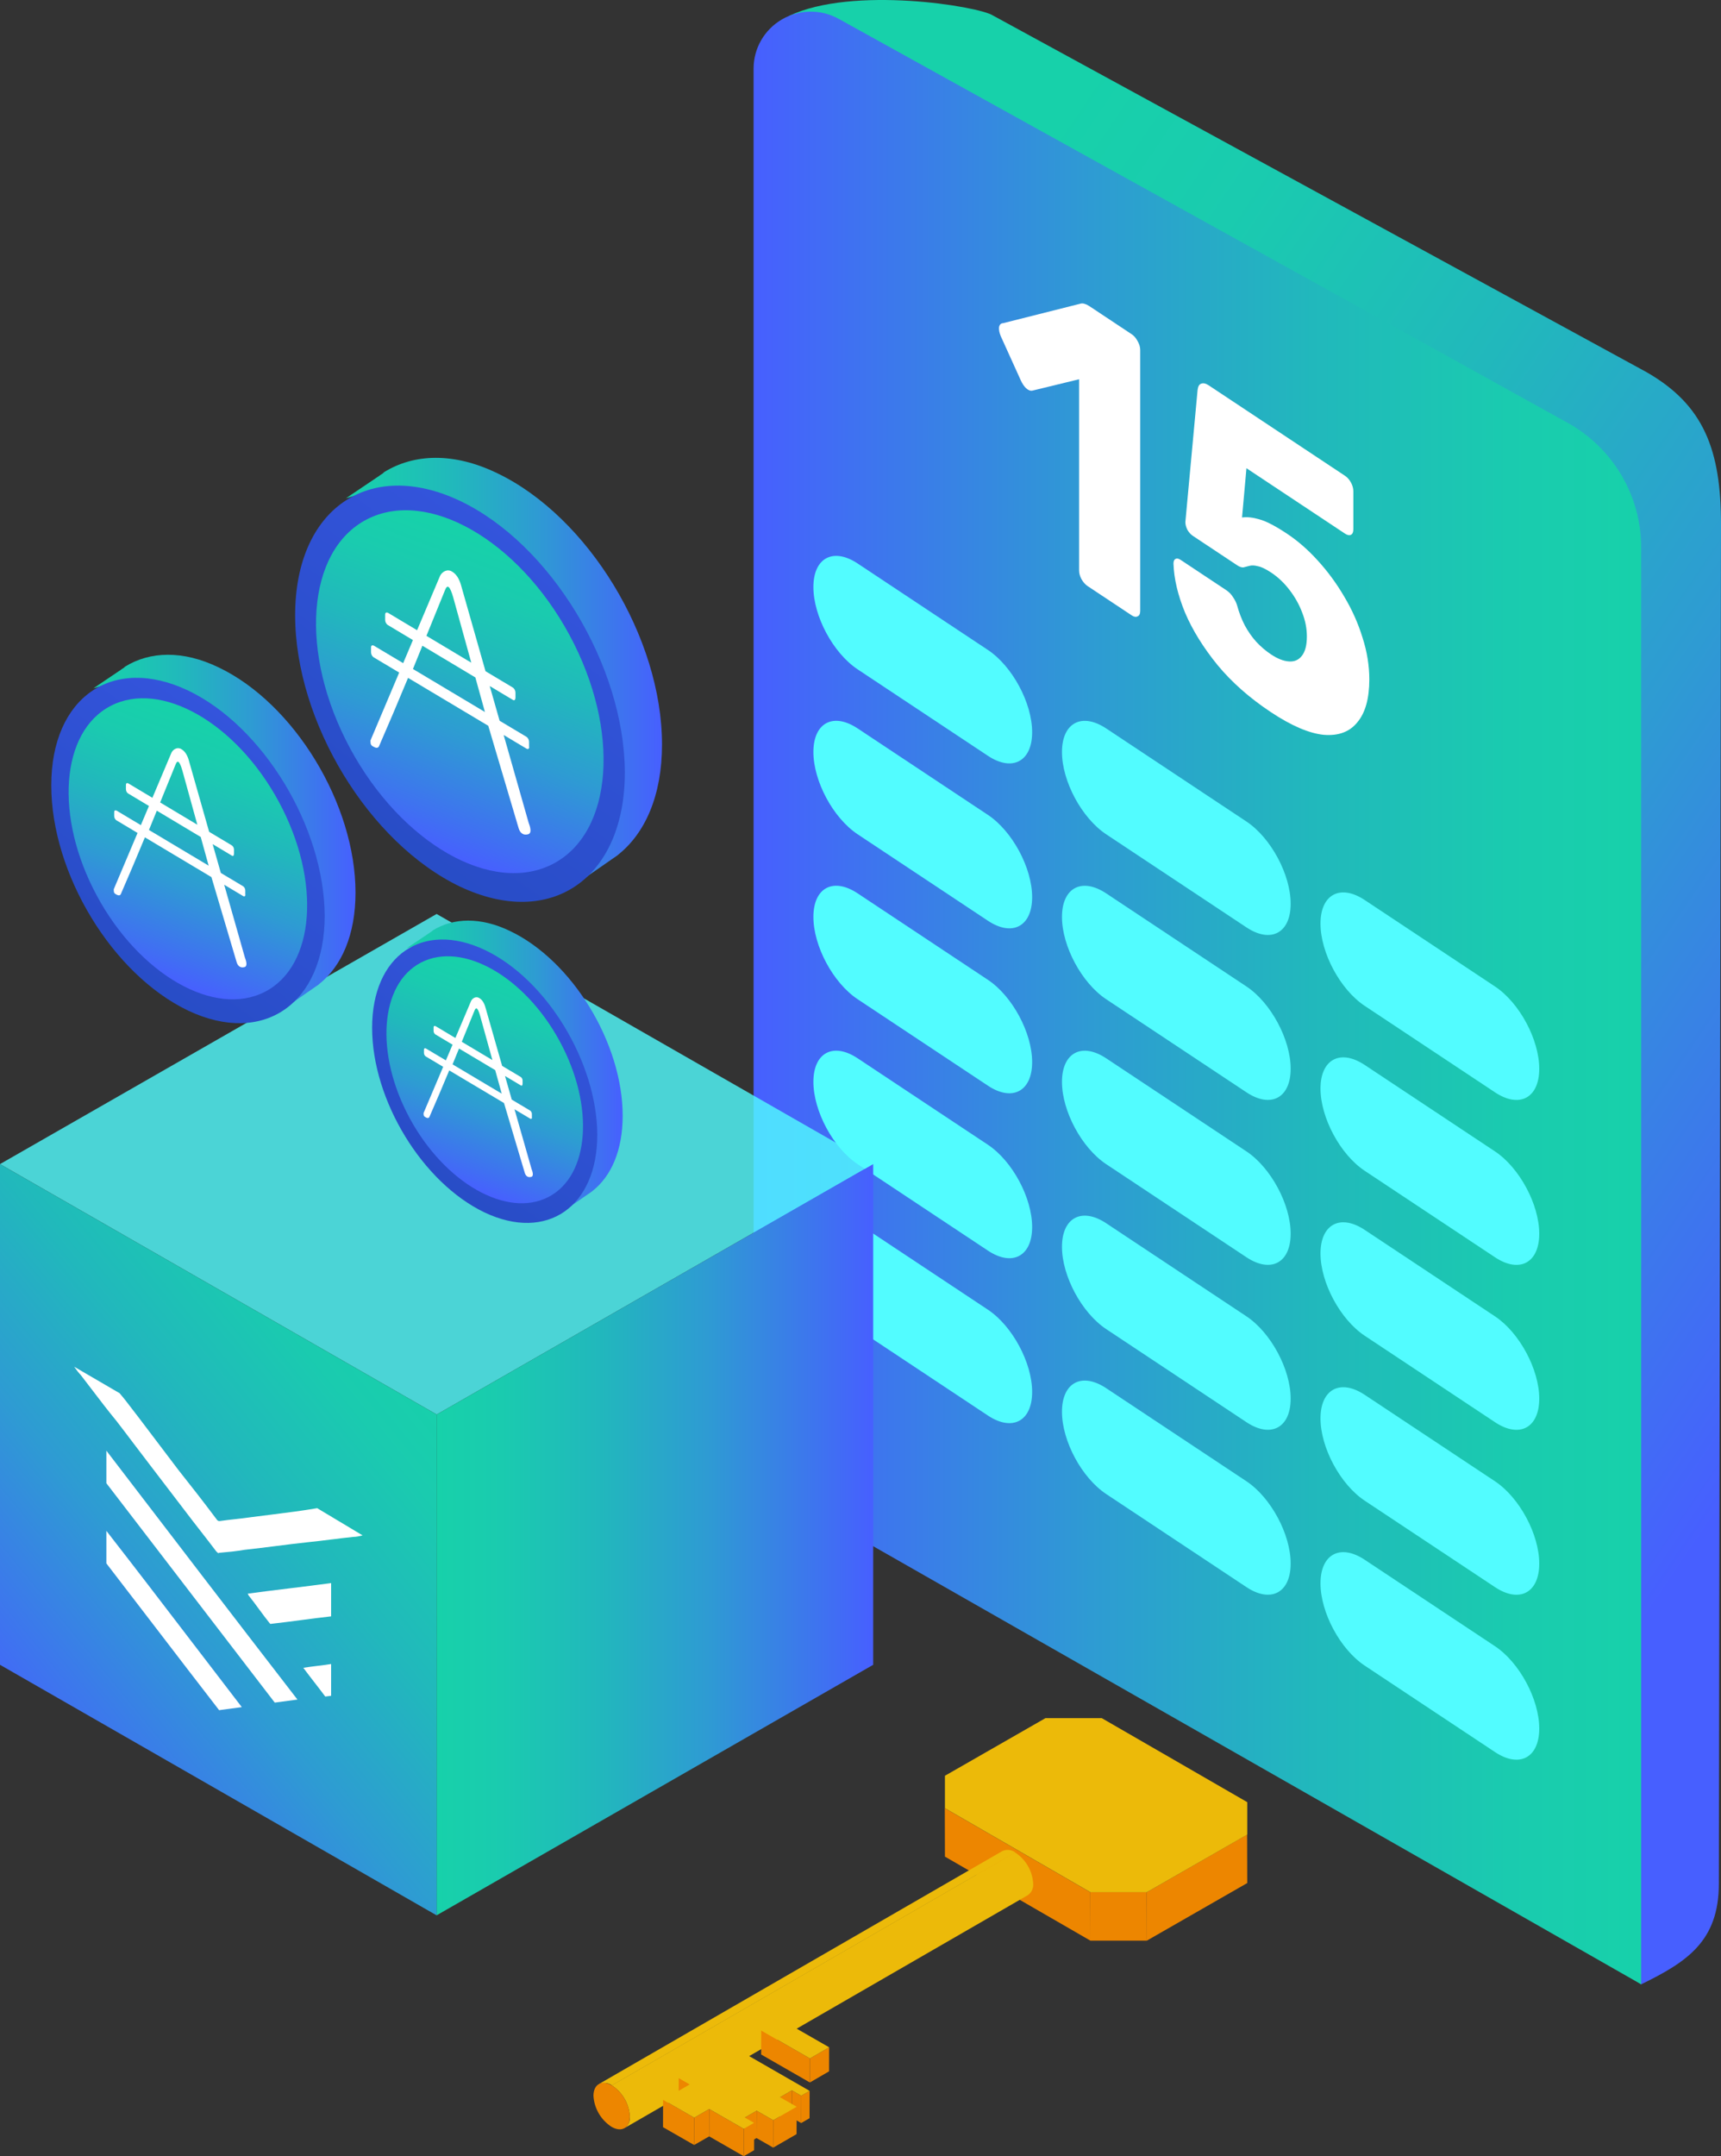 <svg width="198" height="248" viewBox="0 0 198 248" fill="none" xmlns="http://www.w3.org/2000/svg">
<rect x="0" y="0" width="198" height="248" fill="#333333" stroke="none"/>
<path d="M90.774 1.833C98.1 -1.655 112.572 0.715 114.227 1.777L189.402 42.786C196.019 46.564 198.022 51.73 198 60.45L197.752 216.657C197.752 223.265 194.084 225.657 188.817 228.229L97.661 168.975C91.033 165.185 87.533 158.588 87.533 149.89L90.774 1.833Z" fill="url(#paint0_linear_1735_7369)"/>
<path d="M188.816 228.228V62.965C188.817 57.003 185.565 51.508 180.32 48.61L96.49 2.168C94.451 1.038 91.962 1.066 89.949 2.24C87.936 3.415 86.699 5.562 86.7 7.881V169.992L188.816 228.228Z" fill="url(#paint1_linear_1735_7369)"/>
<path d="M93.581 67.522C93.581 64.16 95.86 62.946 98.671 64.811L113.658 74.755C116.469 76.62 118.748 80.857 118.748 84.219C118.748 87.581 116.469 88.794 113.658 86.93L98.671 76.986C95.86 75.121 93.581 70.884 93.581 67.522Z" fill="#52FCFF"/>
<path d="M122.179 86.496C122.179 83.134 124.458 81.92 127.269 83.785L143.4 94.488C146.211 96.353 148.49 100.59 148.49 103.952C148.49 107.314 146.211 108.527 143.4 106.663L127.269 95.96C124.458 94.095 122.179 89.858 122.179 86.496Z" fill="#52FCFF"/>
<path d="M157.011 103.519C154.201 101.654 151.922 102.867 151.922 106.229C151.922 109.591 154.201 113.828 157.011 115.693L171.999 125.637C174.81 127.502 177.089 126.288 177.089 122.926C177.089 119.564 174.81 115.327 171.999 113.462L157.011 103.519Z" fill="#52FCFF"/>
<path d="M93.581 86.492C93.581 83.13 95.86 81.916 98.671 83.781L113.658 93.725C116.469 95.59 118.748 99.827 118.748 103.189C118.748 106.551 116.469 107.765 113.658 105.9L98.671 95.956C95.86 94.091 93.581 89.854 93.581 86.492Z" fill="#52FCFF"/>
<path d="M127.269 102.755C124.458 100.89 122.179 102.104 122.179 105.466C122.179 108.828 124.458 113.065 127.269 114.93L143.4 125.633C146.211 127.498 148.49 126.284 148.49 122.922C148.49 119.56 146.211 115.323 143.4 113.458L127.269 102.755Z" fill="#52FCFF"/>
<path d="M151.922 125.199C151.922 121.837 154.201 120.624 157.011 122.489L171.999 132.432C174.81 134.297 177.089 138.535 177.089 141.896C177.089 145.258 174.81 146.472 171.999 144.607L157.011 134.663C154.201 132.798 151.922 128.561 151.922 125.199Z" fill="#52FCFF"/>
<path d="M98.671 102.751C95.86 100.886 93.581 102.1 93.581 105.462C93.581 108.824 95.86 113.061 98.671 114.926L113.658 124.87C116.469 126.735 118.748 125.521 118.748 122.159C118.748 118.797 116.469 114.56 113.658 112.695L98.671 102.751Z" fill="#52FCFF"/>
<path d="M122.179 124.436C122.179 121.074 124.458 119.86 127.269 121.725L143.4 132.428C146.211 134.293 148.49 138.53 148.49 141.892C148.49 145.254 146.211 146.468 143.4 144.603L127.269 133.9C124.458 132.035 122.179 127.798 122.179 124.436Z" fill="#52FCFF"/>
<path d="M157.011 141.459C154.201 139.594 151.922 140.808 151.922 144.169C151.922 147.531 154.201 151.769 157.011 153.633L171.999 163.577C174.81 165.442 177.089 164.229 177.089 160.867C177.089 157.505 174.81 153.267 171.999 151.403L157.011 141.459Z" fill="#52FCFF"/>
<path d="M93.581 124.432C93.581 121.07 95.86 119.857 98.671 121.721L113.658 131.665C116.469 133.53 118.748 137.767 118.748 141.129C118.748 144.491 116.469 145.705 113.658 143.84L98.671 133.896C95.86 132.031 93.581 127.794 93.581 124.432Z" fill="#52FCFF"/>
<path d="M127.269 140.695C124.458 138.831 122.179 140.044 122.179 143.406C122.179 146.768 124.458 151.005 127.269 152.87L143.4 163.573C146.211 165.438 148.49 164.224 148.49 160.862C148.49 157.5 146.211 153.263 143.4 151.398L127.269 140.695Z" fill="#52FCFF"/>
<path d="M151.922 163.14C151.922 159.778 154.201 158.564 157.011 160.429L171.999 170.373C174.81 172.238 177.089 176.475 177.089 179.837C177.089 183.199 174.81 184.412 171.999 182.547L157.011 172.604C154.201 170.739 151.922 166.502 151.922 163.14Z" fill="#52FCFF"/>
<path d="M98.671 140.692C95.86 138.827 93.581 140.04 93.581 143.402C93.581 146.764 95.86 151.001 98.671 152.866L113.658 162.81C116.469 164.675 118.748 163.461 118.748 160.099C118.748 156.737 116.469 152.5 113.658 150.635L98.671 140.692Z" fill="#52FCFF"/>
<path d="M122.179 162.376C122.179 159.014 124.458 157.801 127.269 159.666L143.4 170.368C146.211 172.233 148.49 176.47 148.49 179.832C148.49 183.194 146.211 184.408 143.4 182.543L127.269 171.84C124.458 169.975 122.179 165.738 122.179 162.376Z" fill="#52FCFF"/>
<path d="M157.011 179.399C154.201 177.534 151.922 178.748 151.922 182.11C151.922 185.472 154.201 189.709 157.011 191.574L171.999 201.517C174.81 203.382 177.089 202.169 177.089 198.807C177.089 195.445 174.81 191.208 171.999 189.343L157.011 179.399Z" fill="#52FCFF"/>
<path d="M125.128 67.41C124.867 67.237 124.633 66.974 124.425 66.62C124.243 66.284 124.151 65.946 124.151 65.607V43.621L118.802 44.922C118.568 44.982 118.321 44.895 118.06 44.66C117.826 44.443 117.618 44.136 117.436 43.738L115.132 38.653C114.976 38.272 114.911 37.936 114.937 37.646C114.989 37.342 115.145 37.183 115.405 37.171L124.386 34.908C124.542 34.888 124.685 34.906 124.815 34.962C124.971 35.004 125.141 35.085 125.323 35.206L130.203 38.444C130.464 38.617 130.685 38.871 130.867 39.208C131.075 39.562 131.18 39.908 131.18 40.246V70.27C131.18 70.609 131.075 70.817 130.867 70.894C130.685 70.989 130.464 70.95 130.203 70.777L125.128 67.41Z" fill="white"/>
<path d="M146.215 81.908C143.768 80.285 141.725 78.483 140.085 76.502C138.445 74.49 137.195 72.475 136.336 70.458C135.503 68.427 135.061 66.548 135.009 64.82C135.009 64.543 135.087 64.364 135.243 64.282C135.399 64.201 135.594 64.238 135.829 64.394L141.061 67.865C141.399 68.09 141.659 68.355 141.842 68.66C142.05 68.953 142.206 69.256 142.31 69.572C142.544 70.435 142.844 71.219 143.208 71.923C143.599 72.644 144.041 73.276 144.536 73.82C145.056 74.381 145.629 74.868 146.254 75.283C146.983 75.766 147.659 76.031 148.284 76.076C148.909 76.121 149.403 75.91 149.768 75.443C150.158 74.963 150.354 74.215 150.354 73.199C150.354 72.275 150.171 71.354 149.807 70.434C149.469 69.533 148.987 68.674 148.362 67.859C147.738 67.045 147.035 66.378 146.254 65.86C145.629 65.446 145.121 65.201 144.731 65.127C144.341 65.022 144.015 65.006 143.755 65.08C143.495 65.153 143.26 65.213 143.052 65.26C142.844 65.276 142.61 65.198 142.349 65.025L137.234 61.631C137 61.476 136.792 61.245 136.61 60.94C136.453 60.62 136.375 60.322 136.375 60.045L137.781 44.857C137.833 44.43 137.976 44.186 138.21 44.126C138.445 44.035 138.731 44.102 139.069 44.326L154.727 54.714C155.013 54.904 155.247 55.167 155.429 55.504C155.612 55.84 155.703 56.178 155.703 56.517V60.859C155.703 61.197 155.612 61.414 155.429 61.509C155.247 61.603 155.013 61.556 154.727 61.366L143.403 53.853L142.896 59.521C143.469 59.439 144.132 59.51 144.887 59.734C145.668 59.944 146.722 60.489 148.05 61.37C149.299 62.199 150.484 63.231 151.603 64.467C152.748 65.719 153.763 67.101 154.649 68.612C155.56 70.14 156.262 71.715 156.757 73.337C157.278 74.945 157.538 76.549 157.538 78.15C157.538 80.337 157.082 81.975 156.171 83.064C155.286 84.17 153.998 84.655 152.306 84.518C150.614 84.35 148.583 83.48 146.215 81.908Z" fill="white"/>
<path opacity="0.8" d="M100.462 133.891L50.255 162.685H50.231L0 133.891L50.231 105.122L100.462 133.891Z" fill="#52FCFF"/>
<path d="M100.461 133.892V191.478L50.23 220.295V162.685H50.254L100.461 133.892Z" fill="url(#paint2_linear_1735_7369)"/>
<path d="M50.231 162.685V220.295L0 191.478V133.892L50.231 162.685Z" fill="url(#paint3_linear_1735_7369)"/>
<path d="M28.831 174.509C28.241 174.596 27.651 174.662 27.062 174.727C26.472 174.792 25.883 174.857 25.293 174.944C25.125 174.944 25.041 174.944 24.872 174.683C23.44 172.769 22.009 170.942 20.492 169.028L15.944 163.024C15.672 162.68 15.411 162.337 15.153 161.997C14.692 161.391 14.241 160.797 13.755 160.239L8.533 157.194C8.786 157.542 9.038 157.89 9.291 158.151C9.703 158.683 10.115 159.224 10.53 159.767C11.471 161.001 12.424 162.251 13.418 163.459C14.092 164.329 14.765 165.221 15.439 166.113C16.113 167.005 16.787 167.896 17.46 168.767L21.25 173.726C21.84 174.509 22.451 175.292 23.061 176.075C23.672 176.858 24.282 177.642 24.872 178.425C25.041 178.599 25.125 178.686 25.209 178.599C26.22 178.512 27.146 178.425 28.157 178.251C29.378 178.12 30.578 177.968 31.778 177.816C32.978 177.663 34.179 177.511 35.4 177.381C36.341 177.288 37.282 177.171 38.21 177.055C39.027 176.953 39.834 176.853 40.622 176.772C40.959 176.772 41.38 176.685 41.717 176.597L36.495 173.465C34.74 173.767 32.985 173.985 31.202 174.207C30.418 174.305 29.628 174.403 28.831 174.509Z" fill="white"/>
<path d="M34.221 195.479L31.61 195.827C28.367 191.607 25.146 187.408 21.924 183.21C18.703 179.012 15.481 174.814 12.239 170.594V166.852L12.24 166.854C19.567 176.425 26.894 185.995 34.221 195.479Z" fill="white"/>
<path d="M12.239 176.075C15.589 180.374 18.904 184.708 22.23 189.055C24.087 191.483 25.949 193.917 27.82 196.349L25.209 196.697C22.764 193.54 20.346 190.383 17.939 187.242C16.035 184.755 14.136 182.277 12.239 179.817V176.075Z" fill="white"/>
<path d="M38.095 182.079C36.495 182.297 34.895 182.492 33.294 182.688C31.694 182.884 30.094 183.08 28.494 183.297C28.578 183.384 28.578 183.471 28.578 183.471C28.999 183.993 29.399 184.537 29.799 185.081C30.199 185.625 30.599 186.169 31.02 186.691L31.105 186.778C32.284 186.647 33.442 186.495 34.6 186.343C35.758 186.19 36.916 186.038 38.095 185.908V182.079Z" fill="white"/>
<path d="M36.495 191.607C37.021 191.542 37.547 191.476 38.095 191.389V195.044L37.421 195.131C37 194.565 36.579 194.021 36.158 193.478C35.737 192.934 35.316 192.39 34.895 191.824C35.442 191.737 35.968 191.672 36.495 191.607Z" fill="white"/>
<path d="M108.7 207.972L108.715 213.543L125.453 223.207L125.437 217.636L108.7 207.972Z" fill="#ED8600"/>
<path d="M131.925 217.644L131.94 223.207L143.495 216.581L143.48 211.01L131.925 217.644Z" fill="#ED8600"/>
<path d="M125.437 217.636L125.453 223.207H131.94L131.925 217.644L125.437 217.636Z" fill="#ED8600"/>
<path d="M120.278 197.615H126.758L143.495 207.278V211.01L131.94 217.636H125.453L108.715 207.972C108.715 206.517 108.715 205.711 108.715 204.241L120.278 197.615Z" fill="#ECBA09"/>
<path d="M115.294 212.917L68.89 239.708C69.134 239.597 69.402 239.552 69.668 239.577C69.935 239.602 70.19 239.697 70.408 239.851L116.811 213.061C116.596 212.901 116.34 212.803 116.073 212.777C115.805 212.752 115.535 212.8 115.294 212.917Z" fill="#ECBA09"/>
<path d="M71.849 244.766L118.252 217.975C118.464 217.826 118.632 217.624 118.74 217.39C118.848 217.156 118.892 216.897 118.867 216.641C118.826 215.923 118.616 215.225 118.254 214.603C117.891 213.981 117.386 213.453 116.78 213.06L70.377 239.851C70.986 240.242 71.493 240.771 71.854 241.395C72.216 242.019 72.422 242.72 72.456 243.439C72.483 243.694 72.441 243.951 72.334 244.185C72.227 244.418 72.06 244.619 71.849 244.766Z" fill="#ECBA09"/>
<path d="M70.378 239.851C69.224 239.188 68.284 239.723 68.276 241.043C68.317 241.76 68.527 242.458 68.889 243.08C69.252 243.702 69.757 244.231 70.362 244.623C71.516 245.287 72.457 244.751 72.457 243.44C72.423 242.72 72.216 242.019 71.855 241.395C71.493 240.771 70.987 240.242 70.378 239.851Z" fill="#ED8600"/>
<path d="M79.361 239.738L79.353 242.881L78.078 242.157L78.086 239.007L79.361 239.738Z" fill="#ED8600"/>
<path d="M92.183 241.042L92.175 244.185L91.098 243.567L91.106 240.424L92.183 241.042Z" fill="#ED8600"/>
<path d="M93.147 240.484L93.139 243.627L92.175 244.185L92.183 241.042L93.147 240.484Z" fill="#ED8600"/>
<path d="M91.106 240.424L91.098 243.567L89.732 244.358L89.74 241.215L91.106 240.424Z" fill="#ED8600"/>
<path d="M87.054 242.769L87.039 245.911L85.681 246.695L85.688 243.553L87.054 242.769Z" fill="#ED8600"/>
<path d="M79.869 243.567L79.861 246.711L76.28 244.66L76.288 241.51L79.869 243.567Z" fill="#ED8600"/>
<path d="M81.599 242.573L81.591 245.716L79.861 246.711L79.869 243.568L81.599 242.573Z" fill="#ED8600"/>
<path d="M91.66 242.309L91.644 245.46L88.959 247.012L88.966 243.861L91.66 242.309Z" fill="#ED8600"/>
<path d="M88.966 243.862L88.958 247.013L87.039 245.912L87.054 242.769L88.966 243.862Z" fill="#ED8600"/>
<path d="M85.575 244.857L85.567 248L81.591 245.716L81.599 242.573L85.575 244.857Z" fill="#ED8600"/>
<path d="M93.147 240.484L92.183 241.042L91.106 240.424L89.74 241.216L91.659 242.309L88.966 243.861L87.054 242.768L85.688 243.552L86.766 244.17L85.575 244.856L81.599 242.572L79.869 243.567L76.288 241.509L79.361 239.738L78.086 239.007L83.192 236.067L84.459 236.798L85.59 236.142L93.147 240.484Z" fill="#ECBA09"/>
<path d="M86.766 244.17L86.758 247.313L85.567 247.999L85.575 244.856L86.766 244.17Z" fill="#ED8600"/>
<path d="M95.392 235.471L95.385 238.237L93.177 239.518L93.184 236.753L95.392 235.471Z" fill="#ED8600"/>
<path d="M93.185 236.753L93.177 239.52L87.57 236.301L87.578 233.534L93.185 236.753Z" fill="#ED8600"/>
<path d="M95.392 235.472L93.184 236.753L87.577 233.534L89.793 232.26L95.392 235.472Z" fill="#ECBA09"/>
<path fill-rule="evenodd" clip-rule="evenodd" d="M58.684 137.331C51.529 133.917 45.731 124.437 45.731 116.082C45.731 112.949 46.554 110.459 47.911 108.732L46.8 109.053L49.432 107.286C49.473 107.246 49.525 107.216 49.576 107.185C49.627 107.155 49.679 107.125 49.72 107.085L49.802 107.005C52.146 105.559 55.271 105.438 58.684 107.085C65.839 110.499 71.637 119.979 71.637 128.333C71.637 132.31 70.321 135.282 68.183 136.969L68.142 137.01C68.019 137.09 67.905 137.17 67.792 137.251C67.679 137.331 67.566 137.411 67.443 137.492L64.893 139.259L65.017 138.415C63.125 138.737 60.987 138.415 58.684 137.331ZM58.684 113.954C54.778 112.106 51.611 114.275 51.611 118.854C51.611 123.393 54.778 128.615 58.684 130.502C62.591 132.35 65.757 130.181 65.757 125.602C65.757 121.023 62.591 115.801 58.684 113.954Z" fill="url(#paint4_linear_1735_7369)"/>
<path fill-rule="evenodd" clip-rule="evenodd" d="M42.812 118.211C42.812 109.897 48.61 105.88 55.765 109.254C62.879 112.628 68.677 122.148 68.718 130.502C68.718 138.817 62.92 142.834 55.765 139.46C48.61 136.045 42.812 126.566 42.812 118.211ZM48.692 120.943C48.692 125.522 51.858 130.743 55.765 132.591C59.671 134.479 62.837 132.27 62.837 127.691C62.837 123.112 59.671 117.89 55.765 116.042C51.858 114.195 48.692 116.364 48.692 120.943Z" fill="url(#paint5_linear_1735_7369)"/>
<ellipse cx="9.697" cy="15.344" rx="9.697" ry="15.344" transform="matrix(0.889 -0.458 0.477 0.879 39.828 115.145)" fill="url(#paint6_linear_1735_7369)"/>
<path fill-rule="evenodd" clip-rule="evenodd" d="M57.986 126.868L51.684 123.115C50.992 124.781 50.113 126.848 49.391 128.494C49.309 128.615 49.185 128.615 49.021 128.534C48.774 128.414 48.733 128.333 48.733 128.092V128.012L50.986 122.7L48.98 121.505C48.856 121.425 48.774 121.264 48.774 121.103V120.742C48.774 120.581 48.856 120.541 48.98 120.581L51.299 121.962L52.066 120.154L50.09 118.974C49.967 118.894 49.885 118.733 49.885 118.573V118.171C49.885 118.01 49.967 117.97 50.09 118.01L52.393 119.384L54.202 115.118C54.367 114.797 54.778 114.556 55.148 114.797C55.559 115.038 55.765 115.52 55.888 116.002L57.77 122.593L59.918 123.875C60.041 123.955 60.123 124.116 60.123 124.277V124.638C60.123 124.839 60.041 124.919 59.918 124.839L58.101 123.755L58.878 126.475L60.987 127.731C61.11 127.811 61.193 127.972 61.193 128.133V128.494C61.234 128.655 61.11 128.735 60.987 128.655L59.196 127.588L61.151 134.439C61.275 134.76 61.439 135.282 61.11 135.363C60.658 135.483 60.453 135.162 60.37 134.881L57.986 126.868ZM56.972 123.081L57.723 125.787L52.068 122.42L52.811 120.598L56.972 123.081ZM56.651 121.926L53.127 119.823L54.572 116.283C54.778 115.721 54.983 115.962 55.23 116.805L56.651 121.926Z" fill="white"/>
<path fill-rule="evenodd" clip-rule="evenodd" d="M25.173 113.633C16.485 109.472 9.444 97.919 9.444 87.737C9.444 83.919 10.443 80.883 12.091 78.778L10.743 79.17L13.938 77.016C13.988 76.967 14.051 76.93 14.113 76.894C14.175 76.857 14.238 76.82 14.288 76.771L14.388 76.674C17.234 74.911 21.029 74.764 25.173 76.771C33.861 80.932 40.901 92.486 40.901 102.668C40.901 107.514 39.304 111.137 36.707 113.193L36.657 113.242C36.507 113.34 36.37 113.438 36.233 113.536C36.096 113.633 35.958 113.731 35.808 113.829L32.713 115.983L32.862 114.955C30.566 115.347 27.969 114.955 25.173 113.633ZM25.173 85.142C20.429 82.891 16.585 85.534 16.585 91.115C16.585 96.647 20.429 103.011 25.173 105.311C29.916 107.563 33.761 104.92 33.761 99.339C33.761 93.758 29.916 87.394 25.173 85.142Z" fill="url(#paint7_linear_1735_7369)"/>
<path fill-rule="evenodd" clip-rule="evenodd" d="M5.899 90.332C5.899 80.198 12.94 75.303 21.628 79.415C30.266 83.527 37.306 95.129 37.356 105.311C37.356 115.445 30.316 120.34 21.628 116.228C12.94 112.067 5.899 100.514 5.899 90.332ZM13.039 93.66C13.039 99.241 16.884 105.605 21.628 107.857C26.371 110.158 30.216 107.465 30.216 101.885C30.216 96.304 26.371 89.94 21.628 87.688C16.884 85.436 13.039 88.08 13.039 93.66Z" fill="url(#paint8_linear_1735_7369)"/>
<ellipse cx="11.784" cy="18.684" rx="11.784" ry="18.684" transform="matrix(0.888 -0.459 0.475 0.88 2.276 86.594)" fill="url(#paint9_linear_1735_7369)"/>
<path fill-rule="evenodd" clip-rule="evenodd" d="M24.325 100.882L16.672 96.308C15.832 98.339 14.765 100.858 13.888 102.864C13.788 103.011 13.639 103.011 13.439 102.913C13.139 102.766 13.089 102.668 13.089 102.374V102.276L15.825 95.802L13.389 94.346C13.239 94.248 13.139 94.052 13.139 93.856V93.416C13.139 93.22 13.239 93.171 13.389 93.22L16.205 94.903L17.137 92.699L14.737 91.262C14.587 91.164 14.488 90.968 14.488 90.772V90.283C14.488 90.087 14.587 90.038 14.737 90.087L17.533 91.761L19.73 86.562C19.93 86.171 20.429 85.877 20.879 86.171C21.378 86.464 21.628 87.052 21.777 87.639L24.062 95.672L26.671 97.234C26.821 97.332 26.921 97.528 26.921 97.724V98.164C26.921 98.409 26.821 98.507 26.671 98.409L24.465 97.088L25.408 100.403L27.969 101.934C28.119 102.032 28.219 102.227 28.219 102.423V102.864C28.269 103.06 28.119 103.157 27.969 103.06L25.794 101.76L28.169 110.109C28.319 110.501 28.518 111.137 28.119 111.235C27.57 111.382 27.32 110.99 27.22 110.647L24.325 100.882ZM23.094 96.266L24.006 99.565L17.138 95.461L18.041 93.241L23.094 96.266ZM22.704 94.858L18.425 92.296L20.18 87.982C20.429 87.296 20.679 87.59 20.979 88.618L22.704 94.858Z" fill="white"/>
<path fill-rule="evenodd" clip-rule="evenodd" d="M57.197 98.846C46.721 93.831 38.231 79.908 38.231 67.637C38.231 63.036 39.435 59.378 41.422 56.841L39.796 57.313L43.65 54.717C43.71 54.658 43.785 54.614 43.861 54.57C43.936 54.526 44.011 54.481 44.071 54.422L44.192 54.304C47.624 52.18 52.2 52.003 57.197 54.422C67.674 59.437 76.164 73.36 76.164 85.631C76.164 91.471 74.237 95.837 71.106 98.315L71.046 98.374C70.866 98.492 70.7 98.61 70.534 98.728C70.369 98.846 70.203 98.964 70.023 99.082L66.29 101.678L66.47 100.439C63.7 100.911 60.569 100.439 57.197 98.846ZM57.197 64.51C51.477 61.797 46.841 64.982 46.841 71.708C46.841 78.374 51.477 86.044 57.197 88.817C62.918 91.53 67.554 88.345 67.554 81.619C67.554 74.894 62.918 67.224 57.197 64.51Z" fill="url(#paint10_linear_1735_7369)"/>
<path fill-rule="evenodd" clip-rule="evenodd" d="M33.956 70.764C33.956 58.552 42.446 52.653 52.923 57.608C63.339 62.564 71.829 76.546 71.889 88.817C71.889 101.029 63.4 106.928 52.923 101.973C42.446 96.958 33.956 83.035 33.956 70.764ZM42.566 74.776C42.566 81.501 47.203 89.171 52.923 91.884C58.643 94.657 63.279 91.412 63.279 84.687C63.279 77.962 58.643 70.292 52.923 67.578C47.203 64.865 42.566 68.05 42.566 74.776Z" fill="url(#paint11_linear_1735_7369)"/>
<ellipse cx="14.208" cy="22.52" rx="14.208" ry="22.52" transform="matrix(0.888 -0.459 0.475 0.88 29.586 66.26)" fill="url(#paint12_linear_1735_7369)"/>
<path fill-rule="evenodd" clip-rule="evenodd" d="M56.175 83.478L46.947 77.966C45.934 80.414 44.647 83.449 43.59 85.867C43.469 86.044 43.289 86.044 43.048 85.926C42.686 85.749 42.626 85.631 42.626 85.277V85.159L45.926 77.356L42.987 75.602C42.807 75.484 42.686 75.248 42.686 75.011V74.481C42.686 74.245 42.807 74.186 42.987 74.245L46.384 76.273L47.507 73.617L44.613 71.885C44.433 71.767 44.312 71.531 44.312 71.295V70.705C44.312 70.469 44.433 70.41 44.613 70.469L47.985 72.487L50.634 66.221C50.875 65.749 51.477 65.395 52.019 65.749C52.621 66.103 52.922 66.811 53.103 67.519L55.858 77.2L59.004 79.082C59.184 79.2 59.305 79.436 59.305 79.672V80.203C59.305 80.498 59.184 80.616 59.004 80.498L56.344 78.906L57.481 82.901L60.569 84.746C60.75 84.864 60.87 85.1 60.87 85.336V85.867C60.931 86.103 60.75 86.221 60.569 86.103L57.946 84.536L60.81 94.598C60.991 95.07 61.232 95.837 60.75 95.955C60.088 96.132 59.787 95.66 59.666 95.247L56.175 83.478ZM54.69 77.916L55.79 81.891L47.509 76.945L48.597 74.269L54.69 77.916ZM54.221 76.219L49.061 73.131L51.176 67.932C51.477 67.106 51.779 67.46 52.14 68.699L54.221 76.219Z" fill="white"/>
<defs>
<linearGradient id="paint0_linear_1735_7369" x1="130.655" y1="1.80799e-05" x2="257.464" y2="86.229" gradientUnits="userSpaceOnUse">
<stop stop-color="#17D1AA"/>
<stop offset="0.15" stop-color="#1ACBAF"/>
<stop offset="0.37" stop-color="#21B8BC"/>
<stop offset="0.62" stop-color="#2E9BD3"/>
<stop offset="0.89" stop-color="#3F71F1"/>
<stop offset="1" stop-color="#475FFF"/>
</linearGradient>
<linearGradient id="paint1_linear_1735_7369" x1="188.816" y1="228.23" x2="86.7" y2="228.23" gradientUnits="userSpaceOnUse">
<stop stop-color="#17D1AA"/>
<stop offset="0.15" stop-color="#1ACBAF"/>
<stop offset="0.37" stop-color="#21B8BC"/>
<stop offset="0.62" stop-color="#2E9BD3"/>
<stop offset="0.89" stop-color="#3F71F1"/>
<stop offset="1" stop-color="#475FFF"/>
</linearGradient>
<linearGradient id="paint2_linear_1735_7369" x1="50.23" y1="220.296" x2="100.461" y2="220.296" gradientUnits="userSpaceOnUse">
<stop stop-color="#17D1AA"/>
<stop offset="0.15" stop-color="#1ACBAF"/>
<stop offset="0.37" stop-color="#21B8BC"/>
<stop offset="0.62" stop-color="#2E9BD3"/>
<stop offset="0.89" stop-color="#3F71F1"/>
<stop offset="1" stop-color="#475FFF"/>
</linearGradient>
<linearGradient id="paint3_linear_1735_7369" x1="30.623" y1="133.892" x2="-19.96" y2="175.204" gradientUnits="userSpaceOnUse">
<stop stop-color="#17D1AA"/>
<stop offset="0.15" stop-color="#1ACBAF"/>
<stop offset="0.37" stop-color="#21B8BC"/>
<stop offset="0.62" stop-color="#2E9BD3"/>
<stop offset="0.89" stop-color="#3F71F1"/>
<stop offset="1" stop-color="#475FFF"/>
</linearGradient>
<linearGradient id="paint4_linear_1735_7369" x1="45.731" y1="139.259" x2="71.637" y2="139.259" gradientUnits="userSpaceOnUse">
<stop stop-color="#17D1AA"/>
<stop offset="0.15" stop-color="#1ACBAF"/>
<stop offset="0.37" stop-color="#21B8BC"/>
<stop offset="0.62" stop-color="#2E9BD3"/>
<stop offset="0.89" stop-color="#3F71F1"/>
<stop offset="1" stop-color="#475FFF"/>
</linearGradient>
<linearGradient id="paint5_linear_1735_7369" x1="69.879" y1="160.392" x2="113.196" y2="100.987" gradientUnits="userSpaceOnUse">
<stop stop-color="#244ABF"/>
<stop offset="1" stop-color="#4760FF"/>
</linearGradient>
<linearGradient id="paint6_linear_1735_7369" x1="11.823" y1="2.43098e-06" x2="-6.382" y2="16.164" gradientUnits="userSpaceOnUse">
<stop stop-color="#17D1AA"/>
<stop offset="0.15" stop-color="#1ACBAF"/>
<stop offset="0.37" stop-color="#21B8BC"/>
<stop offset="0.62" stop-color="#2E9BD3"/>
<stop offset="0.89" stop-color="#3F71F1"/>
<stop offset="1" stop-color="#475FFF"/>
</linearGradient>
<linearGradient id="paint7_linear_1735_7369" x1="9.444" y1="115.983" x2="40.901" y2="115.983" gradientUnits="userSpaceOnUse">
<stop stop-color="#17D1AA"/>
<stop offset="0.15" stop-color="#1ACBAF"/>
<stop offset="0.37" stop-color="#21B8BC"/>
<stop offset="0.62" stop-color="#2E9BD3"/>
<stop offset="0.89" stop-color="#3F71F1"/>
<stop offset="1" stop-color="#475FFF"/>
</linearGradient>
<linearGradient id="paint8_linear_1735_7369" x1="38.767" y1="141.739" x2="91.618" y2="69.525" gradientUnits="userSpaceOnUse">
<stop stop-color="#244ABF"/>
<stop offset="1" stop-color="#4760FF"/>
</linearGradient>
<linearGradient id="paint9_linear_1735_7369" x1="14.368" y1="2.96029e-06" x2="-7.796" y2="19.638" gradientUnits="userSpaceOnUse">
<stop stop-color="#17D1AA"/>
<stop offset="0.15" stop-color="#1ACBAF"/>
<stop offset="0.37" stop-color="#21B8BC"/>
<stop offset="0.62" stop-color="#2E9BD3"/>
<stop offset="0.89" stop-color="#3F71F1"/>
<stop offset="1" stop-color="#475FFF"/>
</linearGradient>
<linearGradient id="paint10_linear_1735_7369" x1="38.231" y1="101.678" x2="76.164" y2="101.678" gradientUnits="userSpaceOnUse">
<stop stop-color="#17D1AA"/>
<stop offset="0.15" stop-color="#1ACBAF"/>
<stop offset="0.37" stop-color="#21B8BC"/>
<stop offset="0.62" stop-color="#2E9BD3"/>
<stop offset="0.89" stop-color="#3F71F1"/>
<stop offset="1" stop-color="#475FFF"/>
</linearGradient>
<linearGradient id="paint11_linear_1735_7369" x1="73.59" y1="132.716" x2="137.27" y2="45.651" gradientUnits="userSpaceOnUse">
<stop stop-color="#244ABF"/>
<stop offset="1" stop-color="#4760FF"/>
</linearGradient>
<linearGradient id="paint12_linear_1735_7369" x1="17.323" y1="3.56804e-06" x2="-9.392" y2="23.679" gradientUnits="userSpaceOnUse">
<stop stop-color="#17D1AA"/>
<stop offset="0.15" stop-color="#1ACBAF"/>
<stop offset="0.37" stop-color="#21B8BC"/>
<stop offset="0.62" stop-color="#2E9BD3"/>
<stop offset="0.89" stop-color="#3F71F1"/>
<stop offset="1" stop-color="#475FFF"/>
</linearGradient>
</defs>
</svg>
